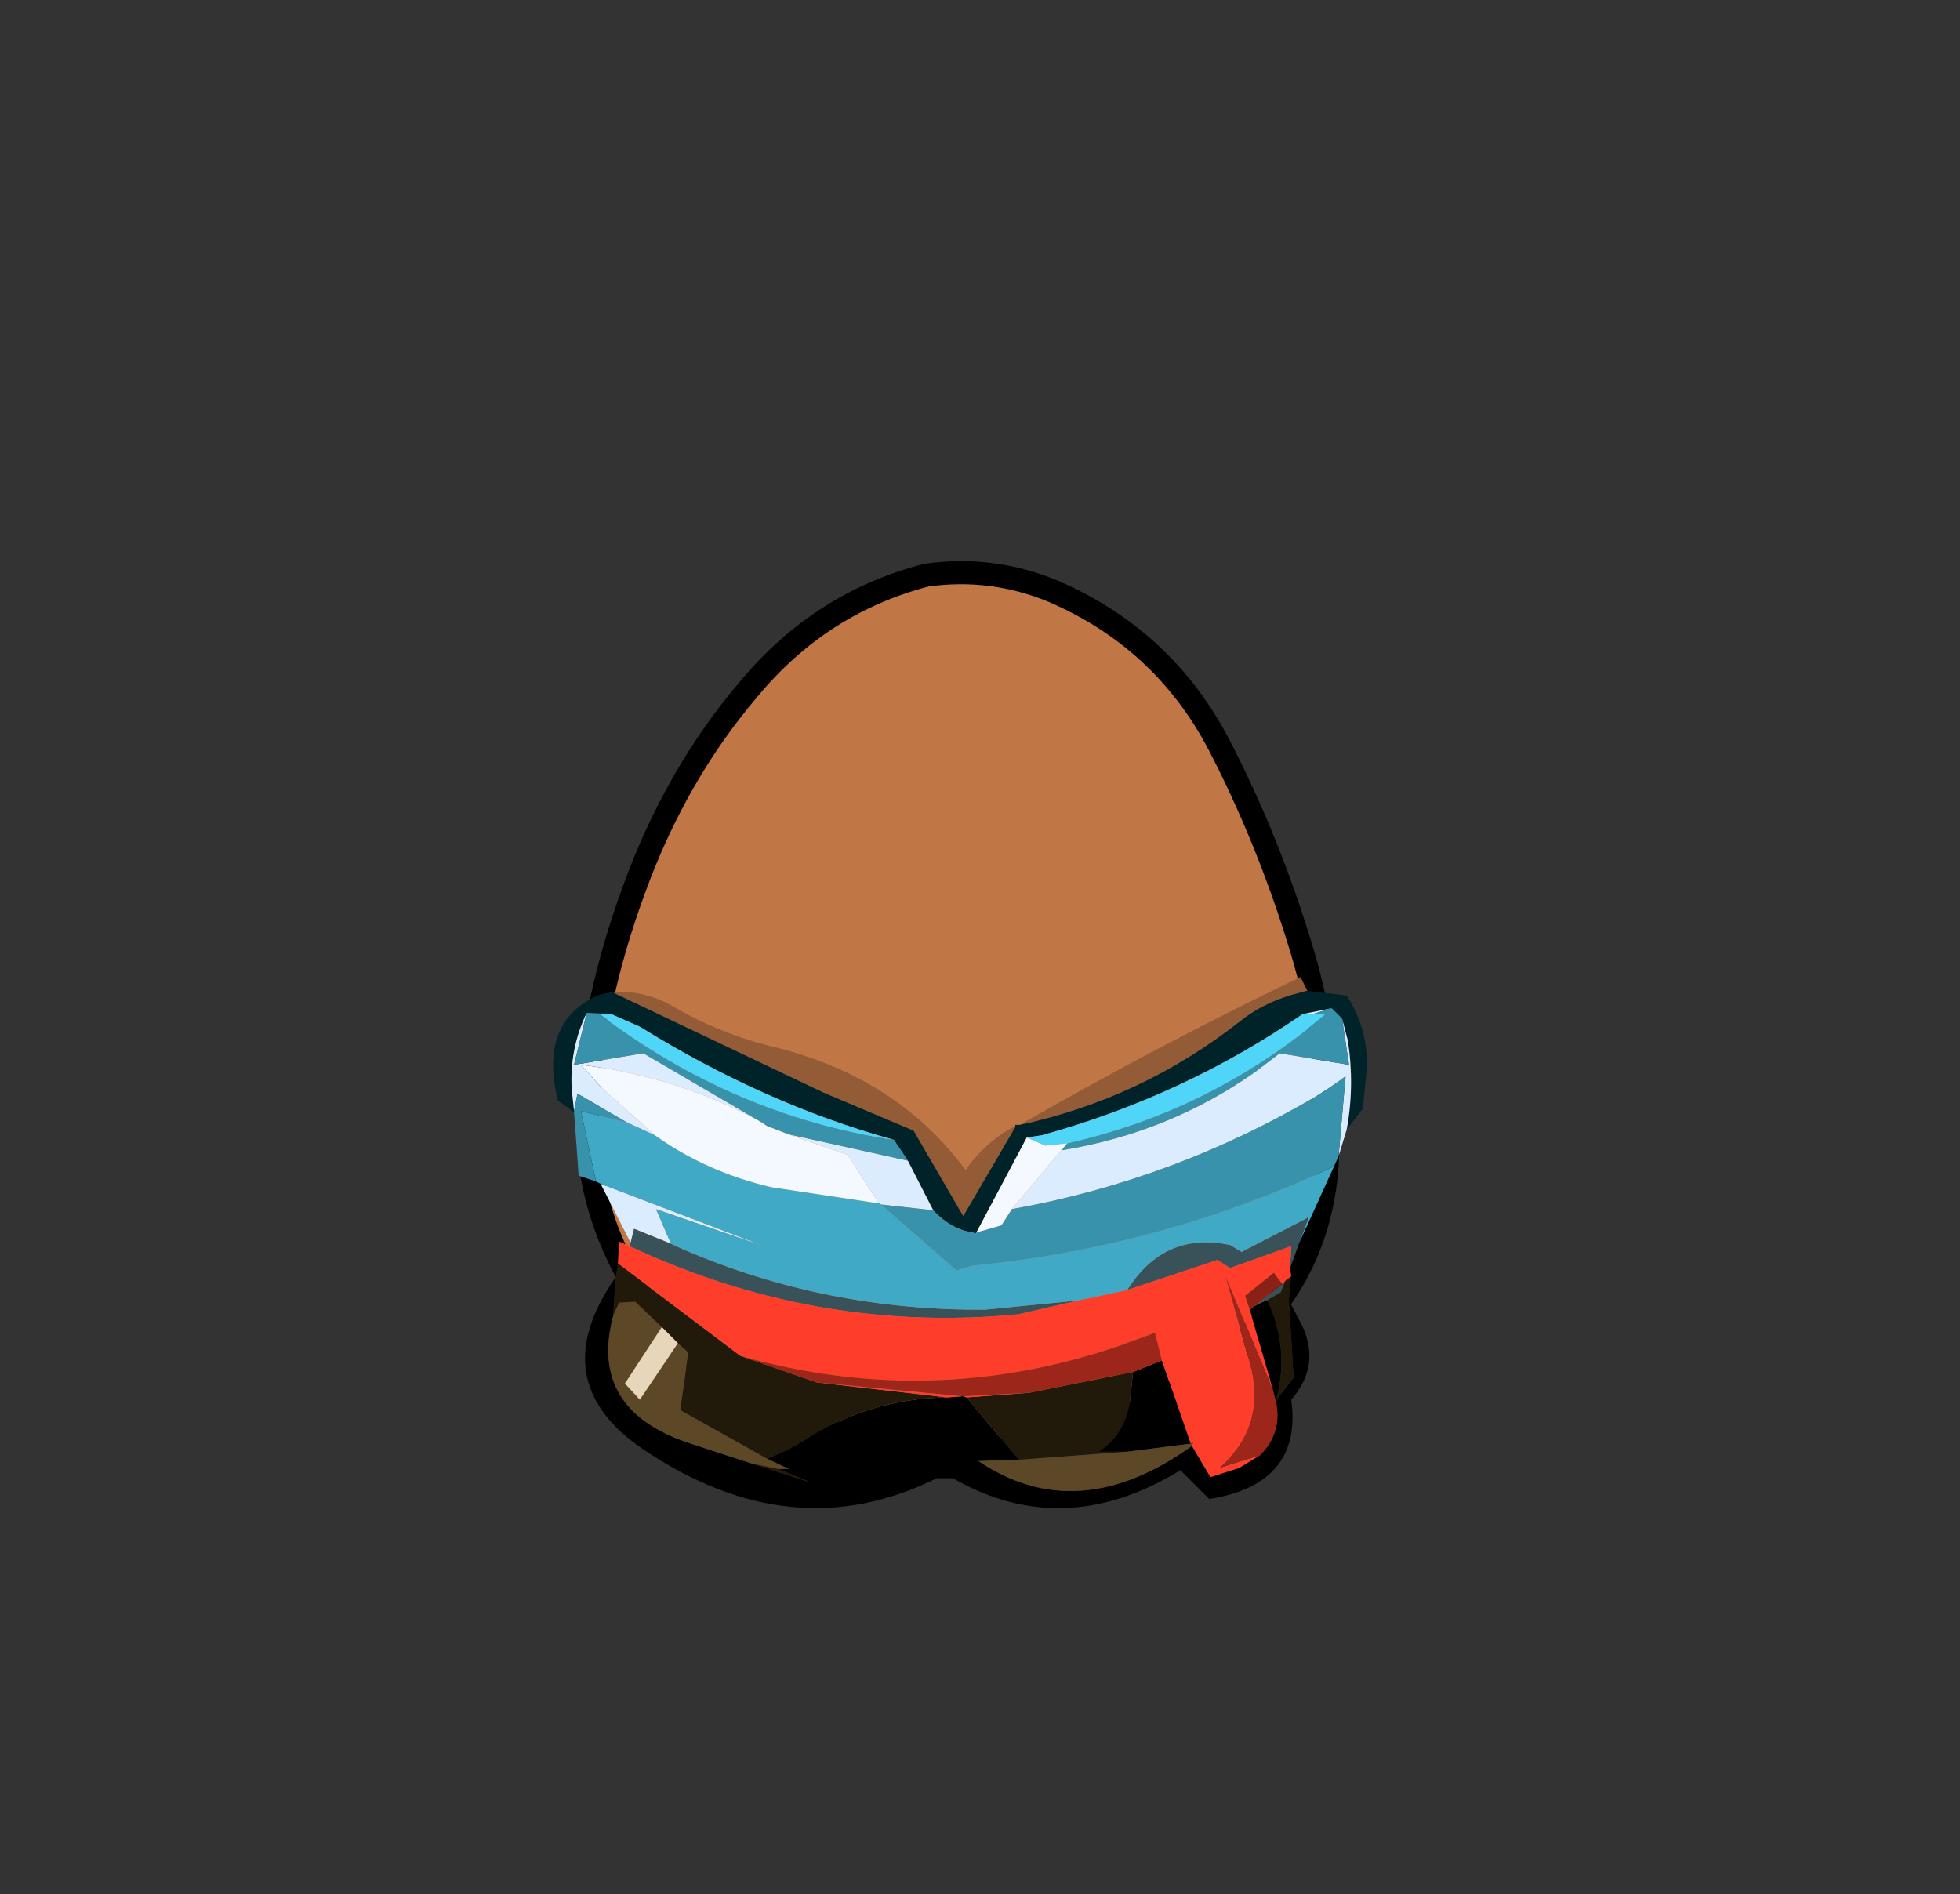 <svg xmlns="http://www.w3.org/2000/svg" xmlns:xlink="http://www.w3.org/1999/xlink" width="84.85" height="82"><rect width="100%" height="100%" fill="#333333" stroke="none"/><g transform="translate(37.4 42.25)"><use xlink:href="#a" width="32.05" height="38" transform="translate(-11.95 -17.45)"/><use xlink:href="#b" width="33.05" height="38.95" transform="translate(-12.45 -17.95)"/><use xlink:href="#c" width="35.2" height="23" transform="translate(-13.45 .05)"/></g><defs><path id="d" fill="#c17745" fill-rule="evenodd" d="M27.35 7.4q2.15 4.15 3.55 8.75 1.45 4.7 1.15 9.5-.35 4.95-4.2 8.1-3.8 3.2-8.75 4.05l-2.6.2q-3.6 0-7.05-1.15-4.65-1.6-7.1-5.5Q-.2 27.4.05 23q.2-4.4 2-9.3Q3.85 8.75 7 5.05 10.1 1.3 14.7.1l1.8-.1q1.9.05 3.7.8 4.75 2.05 7.15 6.6" transform="translate(-.05)"/><path id="e" fill="none" stroke="#000" stroke-linecap="round" stroke-linejoin="round" d="M27.35 7.4Q24.95 2.85 20.2.8 17.55-.3 14.7.1 10.1 1.3 7 5.05q-3.15 3.7-4.95 8.65-1.8 4.9-2 9.3-.25 4.4 2.3 8.35 2.45 3.9 7.1 5.5 4.65 1.55 9.65.95 4.95-.85 8.75-4.05 3.85-3.15 4.2-8.1.3-4.8-1.15-9.5-1.4-4.6-3.55-8.75Z" transform="translate(.45 .5)"/><use xlink:href="#d" id="a" width="32.05" height="38"/><use xlink:href="#e" id="b" width="33.05" height="38.95"/><g id="c" fill-rule="evenodd"><path d="m31.85 14 .55 1.05q.85 1.75-.45 3.25.5 3.65-3.55 4.3l-1.25-1.25q-5.05 3.1-9.85.35h-.7q-6.25 3.1-12.7-1.25Q-.45 17.5 2.7 13l-.1 1.65q-1.1 4.1 3.35 5.55l2.6.85 2.65.85-1.45-.6h.45l-.95-.45q.8-.3 1.55-.75 2.85-1.85 6.25-1.9l.65-.05h.05l.15.05 2.25 2.7-1.75.05q4.3 2.9 9.25-.65l.8 1.35 1.25-.4.9-.55q.95-.95.7-2.25l-.15-.6-1-3.45.2-.15q.25-.15.55-.25 1 2.05.4 4.3l.75-.95-.2-3.35m-4.25 6.2-2.75.35H23.6q1.3-.85 1.4-2.5l.1-.95 1.25-.5 1.25 3.6"/><path fill="#945b37" d="M32.65.6q-1.7.35-2.9 1.3-4.25 3.35-9.55 4.5Q26.1 3 32.35 0l.3.6M20 6.5l-2.25 3.85-2.15-3.7L11.7 5 2.55.65q1.35-.1 2.6.6Q7.2 2.45 9.45 3q5.4 1.3 8.4 5.35.85-1.2 2.05-1.85h.1"/><path fill="#00232a" d="M34.35 6.6q.35-1.9.05-3.85l-.25-.95-.45-.45-1.25.25q-5.15 3.55-11.3 5.25l-.65.1L18.35 11l-.05.1-.2-.05q-.9-.15-1.65-.95l-1.1-2.15-.6-.9q-5.6-1.55-11-4.9L2.5 1.6l-1.05-.05Q.7 3.1.8 4.85l.1.95v.05l-.7-.5q-.85-3.5 1.85-4.6l.5-.1L11.7 5l3.9 1.65 2.15 3.7L20 6.5v-.1h.2q5.3-1.15 9.55-4.5 1.2-.95 2.9-1.3l1.7.2q1 1.55.85 3.35l-.15 1.55-.7.9"/><path fill="#dbecfe" d="M22 7.5q4.65-.75 8.4-3.4l1.05-.8 3 .5-.3-2 .25.95q.3 1.95-.05 3.85L34 7.75l.3-3.45q-.6.45-1.25.85-6.2 3.65-13.2 4.9L22 7.5m11.7-6.15-.8.25h-.45l1.25-.25M.9 5.8l-.1-.95q-.1-1.75.65-3.3L.9 3.8l3-.5 5.05 2.95Q5.35 4.3 1.2 3.8l.9 1 2.3 2.05-1.2-.55-2.15-1.25-.15.75m14.45 2.15 1.1 2.15-2.25-.25-.1-.05-1.35-2.1-2.6-.9 5.2 1.15m2.95 3.15.05-.1v.05l-.05.05m-14.95.4-1.3-2.55 7.2 2.75-4.8-1.65.65 1.5-1.6-.65-.15.6"/><path fill="#211909" d="m31.95 12.95-.1 1.05.2 3.35-.75.95q.6-2.25-.4-4.3l.6-.35.2-.5.25-.2M2.7 13l.1-.6 5.3 4 3.3 1.15 5.65.65q-3.4.05-6.25 1.9-.75.45-1.55.75l-3.75-2.1.35-2.5-.45-.4-.7-.7-1.15-1.1-.7.05-.25.55.1-1.65m15.2 5.2 2.7-.2 4.5-.9-.1.95q-.1 1.65-1.4 2.5h1.25l-4.7.35-2.25-2.7m-8.15 3.1 1.45.6-2.65-.85 1.2.25"/><path fill="#5c4726" d="m9.25 20.85.95.45h-.45l-1.2-.25-2.6-.85Q1.5 18.75 2.6 14.65l.25-.55.7-.05 1.15 1.1-1.6 2.45.65.7 1.65-2.45.45.4-.35 2.5 3.75 2.1m18.4-.55q-4.95 3.55-9.25.65l1.75-.05 4.7-.35 2.75-.35.1-.05-.05.15"/><path fill="#39525a" d="m32.3 11.5-.4 1.1.05-.95-2.65.95-.55-.35-3.9 1.3q1.6-2.55 4.45-1.95l.5.3 2.9-1.5-.4 1.1m-29 .15.05-.15.15-.6 1.6.65.55.25q6.15 2.65 13.05 2.6l4.05-.4-2.6.6q-8.75.85-16.85-2.95m28.4 1.5-.2.5-.6.35q-.3.1-.55.25l1.2-.95.15-.15"/><path fill="#ff3d2b" d="m31.9 12.6.05.35-.25.2-.15.15-.35-.5-1.25 1 .2.6 1 3.45-2.05-4.9.95 3.4q1 2.95-1.2 4.9l1.75-.55-.9.55-1.25.4-.8-1.35.05-.15-.1.05-1.25-3.6-.3-1.2-1.5.55q-8.15 2.8-16.45.45l-5.3-4 .05-.95.45.2q8.1 3.8 16.85 2.95l2.6-.6 2.1-.45 3.9-1.3.55.35 2.65-.95-.05.95m-14 5.6-.15-.05L20.6 18l-2.7.2m-.2-.05-.65.05-5.65-.65 6.3.6"/><path fill="#892116" d="m30.15 14.4-.2-.6 1.25-1 .35.5-1.2.95-.2.15"/><path fill="#3892ab" d="m34.15 1.8.3 2-3-.5-1.05.8Q26.65 6.75 22 7.5l.25-.3q6.25-1.4 11.2-5.6h-.55l.8-.25.45.45m-14.3 8.25q7-1.25 13.2-4.9.65-.4 1.25-.85L34 7.75l-.2.45q-7.45 3.5-15.7 4.3l-.65.2-3.25-2.85 2.25.25q.75.8 1.65.95l.2.05.05-.05 1.05-.3.45-.7M.9 5.85V5.8l.15-.75L3.2 6.3l-2-.5.65 3.05-.75-.25-.2-2.75m.55-4.3 1.05.05H2Q7.8 6 14.75 7.05l.6.9-5.2-1.15-.9-.35-.3-.2L3.9 3.3l-3 .5.55-2.25"/><path fill="#4fd5f8" d="M32.9 1.6h.55q-4.95 4.2-11.2 5.6l-.95.1-.8-.35.65-.1q6.15-1.7 11.3-5.25h.45m-30.4 0 1.25.55q5.4 3.35 11 4.9Q7.8 6 2 1.6h.5"/><path fill="#40a9c5" d="m33.8 8.2-1.5 3.3.4-1.1-2.9 1.5-.5-.3q-2.85-.6-4.45 1.95l-2.1.45-4.05.4q-6.9.05-13.05-2.6l-.55-.25-.65-1.5 4.8 1.65 3 .6 5.25.4h-.05.05l-5.25-.4-3-.6-7.2-2.75-.2-.1L1.2 5.8l2 .5 1.2.55q2.25 1.6 5.05 2.25l4.65.7.1.05 3.25 2.85.65-.2q8.25-.8 15.7-4.3m-15.1 6.2-1.2-1.7 1.2 1.7"/><path fill="#f4f9ff" d="m22 7.5-2.15 2.55-.45.7-1.05.3V11l2.15-4.05.8.35.95-.1-.25.3m-11.85-.7 2.6.9 1.35 2.1-4.65-.7q-2.8-.65-5.05-2.25L2.1 4.8l-.9-1q4.15.5 7.75 2.45l.3.2.9.35"/><path fill="#9d261a" d="m20.6 18-2.85.15h-.05l-6.3-.6-3.3-1.15q8.3 2.35 16.45-.45l1.5-.55.3 1.2-1.25.5-4.5.9m10 2.7-1.75.55q2.2-1.95 1.2-4.9l-.95-3.4 2.05 4.9.15.6q.25 1.3-.7 2.25"/><path fill="#e7d6ba" d="m4.7 15.15.7.7-1.65 2.45-.65-.7 1.6-2.45"/></g></defs></svg>